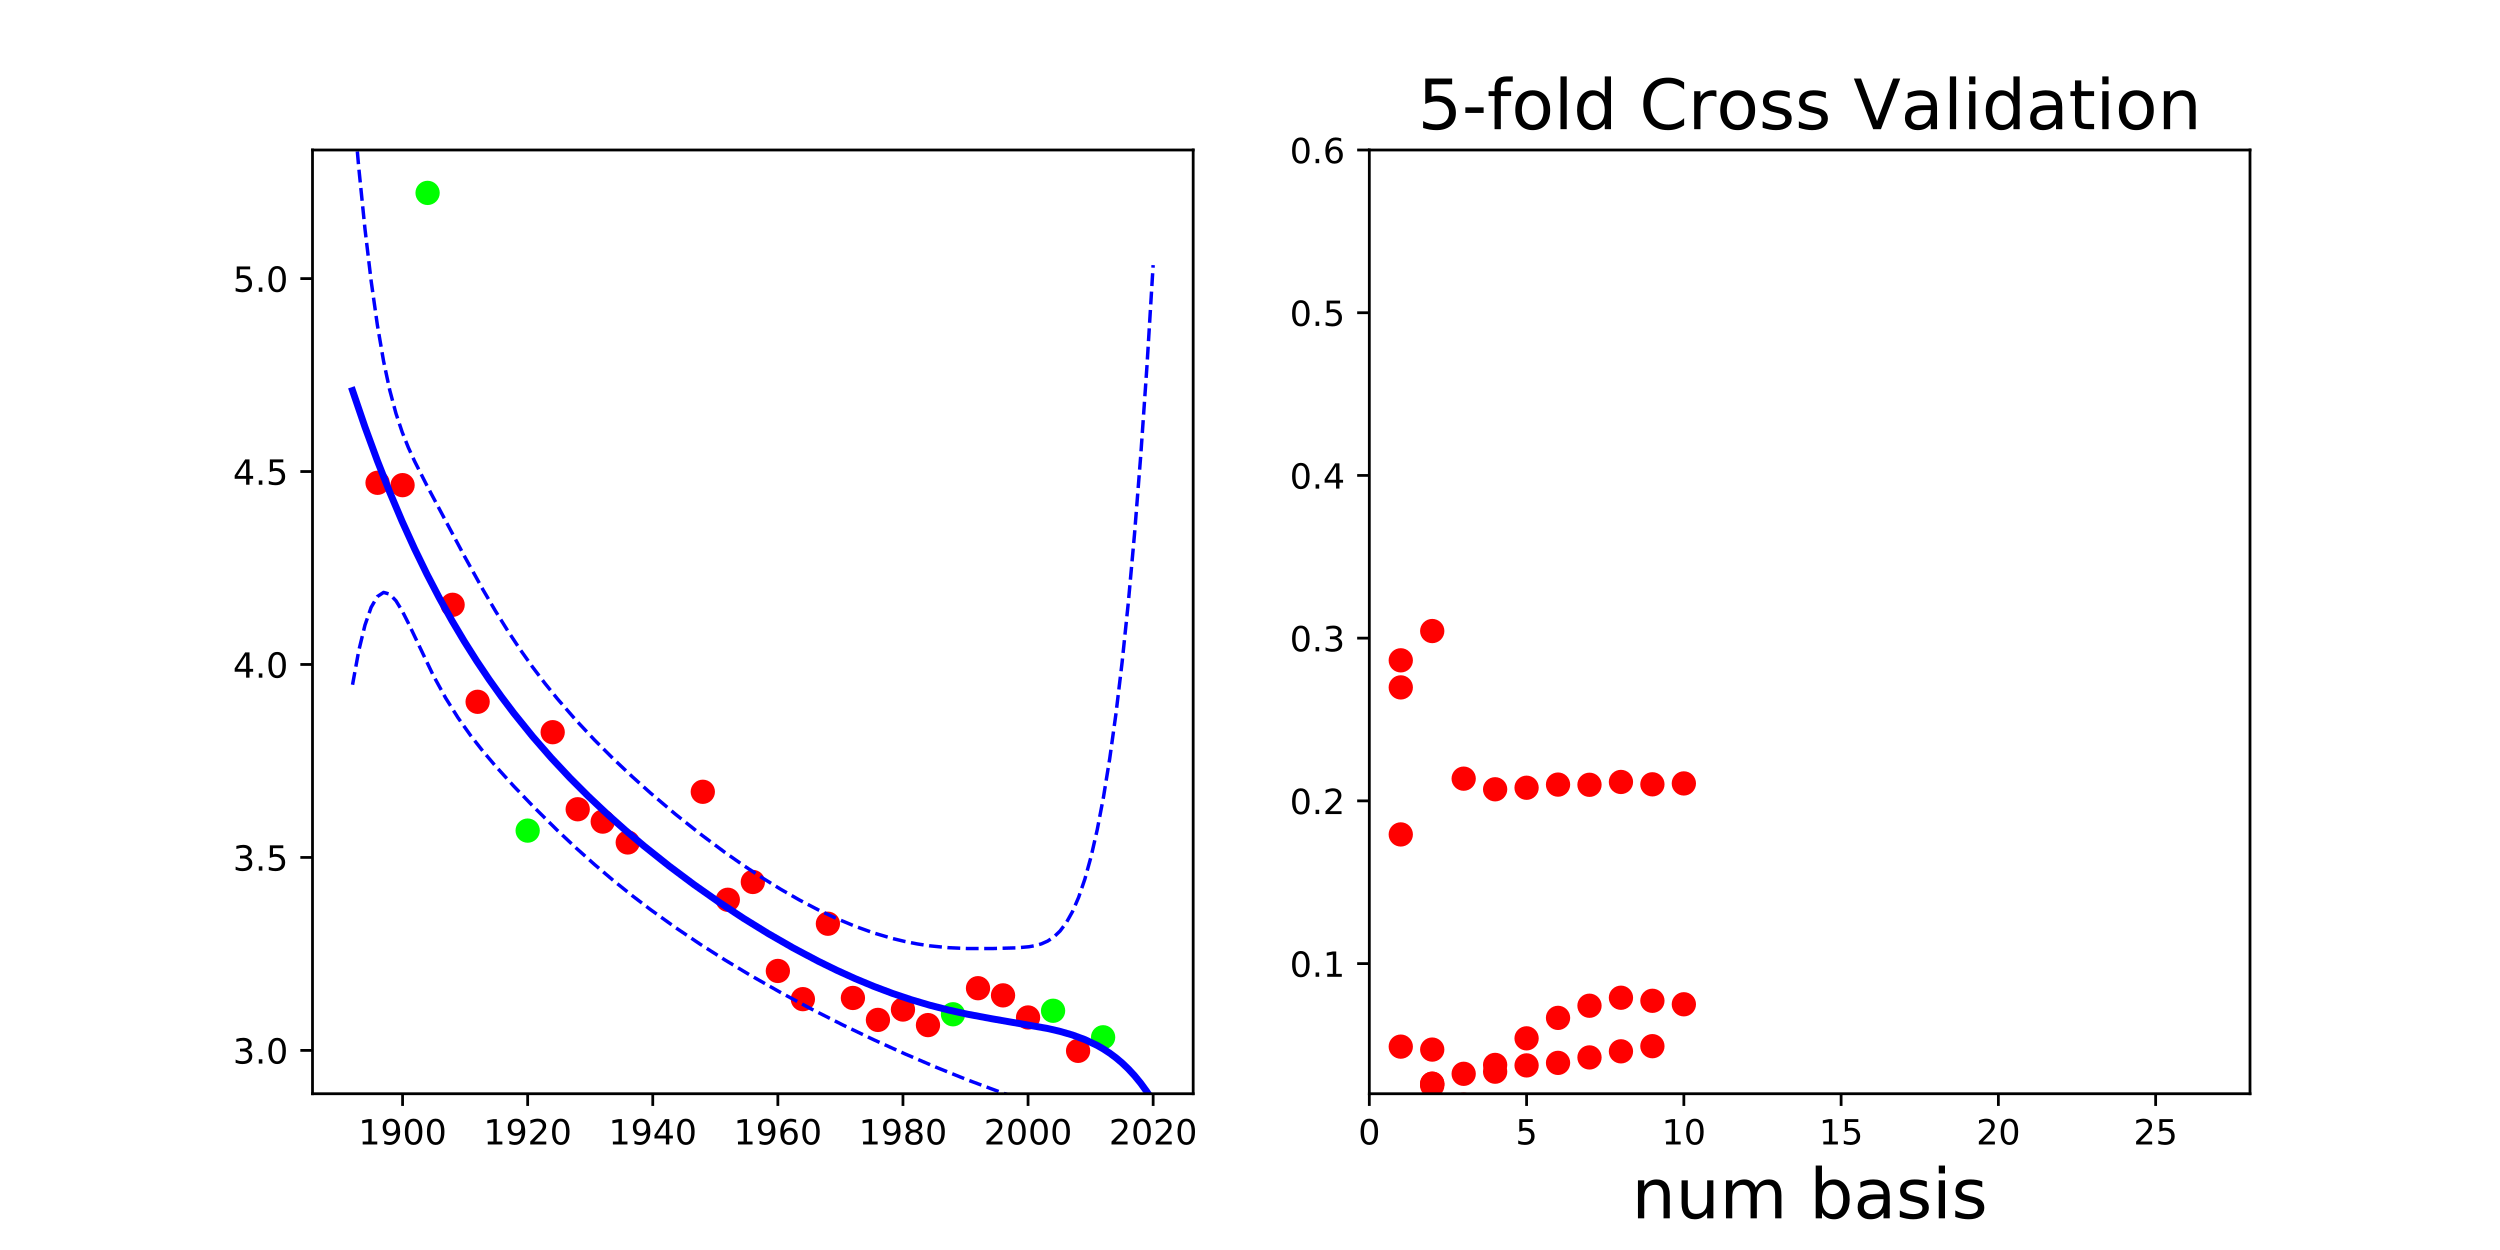 <?xml version="1.0" encoding="utf-8" standalone="no"?>
<!DOCTYPE svg PUBLIC "-//W3C//DTD SVG 1.1//EN"
  "http://www.w3.org/Graphics/SVG/1.1/DTD/svg11.dtd">
<!-- Created with matplotlib (http://matplotlib.org/) -->
<svg height="360pt" version="1.1" viewBox="0 0 720 360" width="720pt" xmlns="http://www.w3.org/2000/svg" xmlns:xlink="http://www.w3.org/1999/xlink">
 <defs>
  <style type="text/css">
*{stroke-linecap:butt;stroke-linejoin:round;}
  </style>
 </defs>
 <g id="figure_1">
  <g id="patch_1">
   <path d="M 0 360 
L 720 360 
L 720 0 
L 0 0 
z
" style="fill:none;"/>
  </g>
  <g id="axes_1">
   <g id="patch_2">
    <path d="M 90 315 
L 343.636 315 
L 343.636 43.2 
L 90 43.2 
z
" style="fill:none;"/>
   </g>
   <g id="matplotlib.axis_1">
    <g id="xtick_1">
     <g id="line2d_1">
      <defs>
       <path d="M 0 0 
L 0 3.5 
" id="m95aec6fa11" style="stroke:#000000;stroke-width:0.8;"/>
      </defs>
      <g>
       <use style="stroke:#000000;stroke-width:0.8;" x="115.94" xlink:href="#m95aec6fa11" y="315"/>
      </g>
     </g>
     <g id="text_1">
      <!-- 1900 -->
      <defs>
       <path d="M 12.406 8.297 
L 28.516 8.297 
L 28.516 63.922 
L 10.984 60.406 
L 10.984 69.391 
L 28.422 72.906 
L 38.281 72.906 
L 38.281 8.297 
L 54.391 8.297 
L 54.391 0 
L 12.406 0 
z
" id="DejaVuSans-31"/>
       <path d="M 10.984 1.516 
L 10.984 10.5 
Q 14.703 8.734 18.5 7.812 
Q 22.312 6.891 25.984 6.891 
Q 35.75 6.891 40.891 13.453 
Q 46.047 20.016 46.781 33.406 
Q 43.953 29.203 39.594 26.953 
Q 35.25 24.703 29.984 24.703 
Q 19.047 24.703 12.672 31.312 
Q 6.297 37.938 6.297 49.422 
Q 6.297 60.641 12.938 67.422 
Q 19.578 74.219 30.609 74.219 
Q 43.266 74.219 49.922 64.516 
Q 56.594 54.828 56.594 36.375 
Q 56.594 19.141 48.406 8.859 
Q 40.234 -1.422 26.422 -1.422 
Q 22.703 -1.422 18.891 -0.688 
Q 15.094 0.047 10.984 1.516 
z
M 30.609 32.422 
Q 37.25 32.422 41.125 36.953 
Q 45.016 41.5 45.016 49.422 
Q 45.016 57.281 41.125 61.844 
Q 37.25 66.406 30.609 66.406 
Q 23.969 66.406 20.094 61.844 
Q 16.219 57.281 16.219 49.422 
Q 16.219 41.5 20.094 36.953 
Q 23.969 32.422 30.609 32.422 
z
" id="DejaVuSans-39"/>
       <path d="M 31.781 66.406 
Q 24.172 66.406 20.328 58.906 
Q 16.5 51.422 16.5 36.375 
Q 16.5 21.391 20.328 13.891 
Q 24.172 6.391 31.781 6.391 
Q 39.453 6.391 43.281 13.891 
Q 47.125 21.391 47.125 36.375 
Q 47.125 51.422 43.281 58.906 
Q 39.453 66.406 31.781 66.406 
z
M 31.781 74.219 
Q 44.047 74.219 50.516 64.516 
Q 56.984 54.828 56.984 36.375 
Q 56.984 17.969 50.516 8.266 
Q 44.047 -1.422 31.781 -1.422 
Q 19.531 -1.422 13.062 8.266 
Q 6.594 17.969 6.594 36.375 
Q 6.594 54.828 13.062 64.516 
Q 19.531 74.219 31.781 74.219 
z
" id="DejaVuSans-30"/>
      </defs>
      <g transform="translate(103.215 329.598)scale(0.1 -0.1)">
       <use xlink:href="#DejaVuSans-31"/>
       <use x="63.623" xlink:href="#DejaVuSans-39"/>
       <use x="127.246" xlink:href="#DejaVuSans-30"/>
       <use x="190.869" xlink:href="#DejaVuSans-30"/>
      </g>
     </g>
    </g>
    <g id="xtick_2">
     <g id="line2d_2">
      <g>
       <use style="stroke:#000000;stroke-width:0.8;" x="151.968" xlink:href="#m95aec6fa11" y="315"/>
      </g>
     </g>
     <g id="text_2">
      <!-- 1920 -->
      <defs>
       <path d="M 19.188 8.297 
L 53.609 8.297 
L 53.609 0 
L 7.328 0 
L 7.328 8.297 
Q 12.938 14.109 22.625 23.891 
Q 32.328 33.688 34.812 36.531 
Q 39.547 41.844 41.422 45.531 
Q 43.312 49.219 43.312 52.781 
Q 43.312 58.594 39.234 62.25 
Q 35.156 65.922 28.609 65.922 
Q 23.969 65.922 18.812 64.312 
Q 13.672 62.703 7.812 59.422 
L 7.812 69.391 
Q 13.766 71.781 18.938 73 
Q 24.125 74.219 28.422 74.219 
Q 39.75 74.219 46.484 68.547 
Q 53.219 62.891 53.219 53.422 
Q 53.219 48.922 51.531 44.891 
Q 49.859 40.875 45.406 35.406 
Q 44.188 33.984 37.641 27.219 
Q 31.109 20.453 19.188 8.297 
z
" id="DejaVuSans-32"/>
      </defs>
      <g transform="translate(139.243 329.598)scale(0.1 -0.1)">
       <use xlink:href="#DejaVuSans-31"/>
       <use x="63.623" xlink:href="#DejaVuSans-39"/>
       <use x="127.246" xlink:href="#DejaVuSans-32"/>
       <use x="190.869" xlink:href="#DejaVuSans-30"/>
      </g>
     </g>
    </g>
    <g id="xtick_3">
     <g id="line2d_3">
      <g>
       <use style="stroke:#000000;stroke-width:0.8;" x="187.996" xlink:href="#m95aec6fa11" y="315"/>
      </g>
     </g>
     <g id="text_3">
      <!-- 1940 -->
      <defs>
       <path d="M 37.797 64.312 
L 12.891 25.391 
L 37.797 25.391 
z
M 35.203 72.906 
L 47.609 72.906 
L 47.609 25.391 
L 58.016 25.391 
L 58.016 17.188 
L 47.609 17.188 
L 47.609 0 
L 37.797 0 
L 37.797 17.188 
L 4.891 17.188 
L 4.891 26.703 
z
" id="DejaVuSans-34"/>
      </defs>
      <g transform="translate(175.271 329.598)scale(0.1 -0.1)">
       <use xlink:href="#DejaVuSans-31"/>
       <use x="63.623" xlink:href="#DejaVuSans-39"/>
       <use x="127.246" xlink:href="#DejaVuSans-34"/>
       <use x="190.869" xlink:href="#DejaVuSans-30"/>
      </g>
     </g>
    </g>
    <g id="xtick_4">
     <g id="line2d_4">
      <g>
       <use style="stroke:#000000;stroke-width:0.8;" x="224.024" xlink:href="#m95aec6fa11" y="315"/>
      </g>
     </g>
     <g id="text_4">
      <!-- 1960 -->
      <defs>
       <path d="M 33.016 40.375 
Q 26.375 40.375 22.484 35.828 
Q 18.609 31.297 18.609 23.391 
Q 18.609 15.531 22.484 10.953 
Q 26.375 6.391 33.016 6.391 
Q 39.656 6.391 43.531 10.953 
Q 47.406 15.531 47.406 23.391 
Q 47.406 31.297 43.531 35.828 
Q 39.656 40.375 33.016 40.375 
z
M 52.594 71.297 
L 52.594 62.312 
Q 48.875 64.062 45.094 64.984 
Q 41.312 65.922 37.594 65.922 
Q 27.828 65.922 22.672 59.328 
Q 17.531 52.734 16.797 39.406 
Q 19.672 43.656 24.016 45.922 
Q 28.375 48.188 33.594 48.188 
Q 44.578 48.188 50.953 41.516 
Q 57.328 34.859 57.328 23.391 
Q 57.328 12.156 50.688 5.359 
Q 44.047 -1.422 33.016 -1.422 
Q 20.359 -1.422 13.672 8.266 
Q 6.984 17.969 6.984 36.375 
Q 6.984 53.656 15.188 63.938 
Q 23.391 74.219 37.203 74.219 
Q 40.922 74.219 44.703 73.484 
Q 48.484 72.75 52.594 71.297 
z
" id="DejaVuSans-36"/>
      </defs>
      <g transform="translate(211.299 329.598)scale(0.1 -0.1)">
       <use xlink:href="#DejaVuSans-31"/>
       <use x="63.623" xlink:href="#DejaVuSans-39"/>
       <use x="127.246" xlink:href="#DejaVuSans-36"/>
       <use x="190.869" xlink:href="#DejaVuSans-30"/>
      </g>
     </g>
    </g>
    <g id="xtick_5">
     <g id="line2d_5">
      <g>
       <use style="stroke:#000000;stroke-width:0.8;" x="260.052" xlink:href="#m95aec6fa11" y="315"/>
      </g>
     </g>
     <g id="text_5">
      <!-- 1980 -->
      <defs>
       <path d="M 31.781 34.625 
Q 24.75 34.625 20.719 30.859 
Q 16.703 27.094 16.703 20.516 
Q 16.703 13.922 20.719 10.156 
Q 24.75 6.391 31.781 6.391 
Q 38.812 6.391 42.859 10.172 
Q 46.922 13.969 46.922 20.516 
Q 46.922 27.094 42.891 30.859 
Q 38.875 34.625 31.781 34.625 
z
M 21.922 38.812 
Q 15.578 40.375 12.031 44.719 
Q 8.5 49.078 8.5 55.328 
Q 8.5 64.062 14.719 69.141 
Q 20.953 74.219 31.781 74.219 
Q 42.672 74.219 48.875 69.141 
Q 55.078 64.062 55.078 55.328 
Q 55.078 49.078 51.531 44.719 
Q 48 40.375 41.703 38.812 
Q 48.828 37.156 52.797 32.312 
Q 56.781 27.484 56.781 20.516 
Q 56.781 9.906 50.312 4.234 
Q 43.844 -1.422 31.781 -1.422 
Q 19.734 -1.422 13.25 4.234 
Q 6.781 9.906 6.781 20.516 
Q 6.781 27.484 10.781 32.312 
Q 14.797 37.156 21.922 38.812 
z
M 18.312 54.391 
Q 18.312 48.734 21.844 45.562 
Q 25.391 42.391 31.781 42.391 
Q 38.141 42.391 41.719 45.562 
Q 45.312 48.734 45.312 54.391 
Q 45.312 60.062 41.719 63.234 
Q 38.141 66.406 31.781 66.406 
Q 25.391 66.406 21.844 63.234 
Q 18.312 60.062 18.312 54.391 
z
" id="DejaVuSans-38"/>
      </defs>
      <g transform="translate(247.327 329.598)scale(0.1 -0.1)">
       <use xlink:href="#DejaVuSans-31"/>
       <use x="63.623" xlink:href="#DejaVuSans-39"/>
       <use x="127.246" xlink:href="#DejaVuSans-38"/>
       <use x="190.869" xlink:href="#DejaVuSans-30"/>
      </g>
     </g>
    </g>
    <g id="xtick_6">
     <g id="line2d_6">
      <g>
       <use style="stroke:#000000;stroke-width:0.8;" x="296.08" xlink:href="#m95aec6fa11" y="315"/>
      </g>
     </g>
     <g id="text_6">
      <!-- 2000 -->
      <g transform="translate(283.355 329.598)scale(0.1 -0.1)">
       <use xlink:href="#DejaVuSans-32"/>
       <use x="63.623" xlink:href="#DejaVuSans-30"/>
       <use x="127.246" xlink:href="#DejaVuSans-30"/>
       <use x="190.869" xlink:href="#DejaVuSans-30"/>
      </g>
     </g>
    </g>
    <g id="xtick_7">
     <g id="line2d_7">
      <g>
       <use style="stroke:#000000;stroke-width:0.8;" x="332.107" xlink:href="#m95aec6fa11" y="315"/>
      </g>
     </g>
     <g id="text_7">
      <!-- 2020 -->
      <g transform="translate(319.382 329.598)scale(0.1 -0.1)">
       <use xlink:href="#DejaVuSans-32"/>
       <use x="63.623" xlink:href="#DejaVuSans-30"/>
       <use x="127.246" xlink:href="#DejaVuSans-32"/>
       <use x="190.869" xlink:href="#DejaVuSans-30"/>
      </g>
     </g>
    </g>
   </g>
   <g id="matplotlib.axis_2">
    <g id="ytick_1">
     <g id="line2d_8">
      <defs>
       <path d="M 0 0 
L -3.5 0 
" id="mf91a0ca4ec" style="stroke:#000000;stroke-width:0.8;"/>
      </defs>
      <g>
       <use style="stroke:#000000;stroke-width:0.8;" x="90" xlink:href="#mf91a0ca4ec" y="302.509"/>
      </g>
     </g>
     <g id="text_8">
      <!-- 3.0 -->
      <defs>
       <path d="M 40.578 39.312 
Q 47.656 37.797 51.625 33 
Q 55.609 28.219 55.609 21.188 
Q 55.609 10.406 48.188 4.484 
Q 40.766 -1.422 27.094 -1.422 
Q 22.516 -1.422 17.656 -0.516 
Q 12.797 0.391 7.625 2.203 
L 7.625 11.719 
Q 11.719 9.328 16.594 8.109 
Q 21.484 6.891 26.812 6.891 
Q 36.078 6.891 40.938 10.547 
Q 45.797 14.203 45.797 21.188 
Q 45.797 27.641 41.281 31.266 
Q 36.766 34.906 28.719 34.906 
L 20.219 34.906 
L 20.219 43.016 
L 29.109 43.016 
Q 36.375 43.016 40.234 45.922 
Q 44.094 48.828 44.094 54.297 
Q 44.094 59.906 40.109 62.906 
Q 36.141 65.922 28.719 65.922 
Q 24.656 65.922 20.016 65.031 
Q 15.375 64.156 9.812 62.312 
L 9.812 71.094 
Q 15.438 72.656 20.344 73.438 
Q 25.25 74.219 29.594 74.219 
Q 40.828 74.219 47.359 69.109 
Q 53.906 64.016 53.906 55.328 
Q 53.906 49.266 50.438 45.094 
Q 46.969 40.922 40.578 39.312 
z
" id="DejaVuSans-33"/>
       <path d="M 10.688 12.406 
L 21 12.406 
L 21 0 
L 10.688 0 
z
" id="DejaVuSans-2e"/>
      </defs>
      <g transform="translate(67.097 306.309)scale(0.1 -0.1)">
       <use xlink:href="#DejaVuSans-33"/>
       <use x="63.623" xlink:href="#DejaVuSans-2e"/>
       <use x="95.41" xlink:href="#DejaVuSans-30"/>
      </g>
     </g>
    </g>
    <g id="ytick_2">
     <g id="line2d_9">
      <g>
       <use style="stroke:#000000;stroke-width:0.8;" x="90" xlink:href="#mf91a0ca4ec" y="246.941"/>
      </g>
     </g>
     <g id="text_9">
      <!-- 3.5 -->
      <defs>
       <path d="M 10.797 72.906 
L 49.516 72.906 
L 49.516 64.594 
L 19.828 64.594 
L 19.828 46.734 
Q 21.969 47.469 24.109 47.828 
Q 26.266 48.188 28.422 48.188 
Q 40.625 48.188 47.75 41.5 
Q 54.891 34.812 54.891 23.391 
Q 54.891 11.625 47.562 5.094 
Q 40.234 -1.422 26.906 -1.422 
Q 22.312 -1.422 17.547 -0.641 
Q 12.797 0.141 7.719 1.703 
L 7.719 11.625 
Q 12.109 9.234 16.797 8.062 
Q 21.484 6.891 26.703 6.891 
Q 35.156 6.891 40.078 11.328 
Q 45.016 15.766 45.016 23.391 
Q 45.016 31 40.078 35.438 
Q 35.156 39.891 26.703 39.891 
Q 22.75 39.891 18.812 39.016 
Q 14.891 38.141 10.797 36.281 
z
" id="DejaVuSans-35"/>
      </defs>
      <g transform="translate(67.097 250.74)scale(0.1 -0.1)">
       <use xlink:href="#DejaVuSans-33"/>
       <use x="63.623" xlink:href="#DejaVuSans-2e"/>
       <use x="95.41" xlink:href="#DejaVuSans-35"/>
      </g>
     </g>
    </g>
    <g id="ytick_3">
     <g id="line2d_10">
      <g>
       <use style="stroke:#000000;stroke-width:0.8;" x="90" xlink:href="#mf91a0ca4ec" y="191.373"/>
      </g>
     </g>
     <g id="text_10">
      <!-- 4.0 -->
      <g transform="translate(67.097 195.172)scale(0.1 -0.1)">
       <use xlink:href="#DejaVuSans-34"/>
       <use x="63.623" xlink:href="#DejaVuSans-2e"/>
       <use x="95.41" xlink:href="#DejaVuSans-30"/>
      </g>
     </g>
    </g>
    <g id="ytick_4">
     <g id="line2d_11">
      <g>
       <use style="stroke:#000000;stroke-width:0.8;" x="90" xlink:href="#mf91a0ca4ec" y="135.804"/>
      </g>
     </g>
     <g id="text_11">
      <!-- 4.5 -->
      <g transform="translate(67.097 139.604)scale(0.1 -0.1)">
       <use xlink:href="#DejaVuSans-34"/>
       <use x="63.623" xlink:href="#DejaVuSans-2e"/>
       <use x="95.41" xlink:href="#DejaVuSans-35"/>
      </g>
     </g>
    </g>
    <g id="ytick_5">
     <g id="line2d_12">
      <g>
       <use style="stroke:#000000;stroke-width:0.8;" x="90" xlink:href="#mf91a0ca4ec" y="80.236"/>
      </g>
     </g>
     <g id="text_12">
      <!-- 5.0 -->
      <g transform="translate(67.097 84.035)scale(0.1 -0.1)">
       <use xlink:href="#DejaVuSans-35"/>
       <use x="63.623" xlink:href="#DejaVuSans-2e"/>
       <use x="95.41" xlink:href="#DejaVuSans-30"/>
      </g>
     </g>
    </g>
   </g>
   <g id="line2d_13">
    <defs>
     <path d="M 0 3 
C 0.796 3 1.559 2.684 2.121 2.121 
C 2.684 1.559 3 0.796 3 0 
C 3 -0.796 2.684 -1.559 2.121 -2.121 
C 1.559 -2.684 0.796 -3 0 -3 
C -0.796 -3 -1.559 -2.684 -2.121 -2.121 
C -2.684 -1.559 -3 -0.796 -3 0 
C -3 0.796 -2.684 1.559 -2.121 2.121 
C -1.559 2.684 -0.796 3 0 3 
z
" id="mecafc0a898" style="stroke:#ff0000;"/>
    </defs>
    <g clip-path="url(#pe3c9e57b4c)">
     <use style="fill:#ff0000;stroke:#ff0000;" x="216.818" xlink:href="#mecafc0a898" y="254.006"/>
     <use style="fill:#ff0000;stroke:#ff0000;" x="173.585" xlink:href="#mecafc0a898" y="236.623"/>
     <use style="fill:#ff0000;stroke:#ff0000;" x="159.174" xlink:href="#mecafc0a898" y="210.872"/>
     <use style="fill:#ff0000;stroke:#ff0000;" x="209.613" xlink:href="#mecafc0a898" y="259.134"/>
     <use style="fill:#ff0000;stroke:#ff0000;" x="281.668" xlink:href="#mecafc0a898" y="284.603"/>
     <use style="fill:#ff0000;stroke:#ff0000;" x="288.874" xlink:href="#mecafc0a898" y="286.667"/>
     <use style="fill:#ff0000;stroke:#ff0000;" x="296.08" xlink:href="#mecafc0a898" y="293.032"/>
     <use style="fill:#ff0000;stroke:#ff0000;" x="267.257" xlink:href="#mecafc0a898" y="295.227"/>
     <use style="fill:#ff0000;stroke:#ff0000;" x="108.735" xlink:href="#mecafc0a898" y="139.046"/>
     <use style="fill:#ff0000;stroke:#ff0000;" x="180.79" xlink:href="#mecafc0a898" y="242.628"/>
     <use style="fill:#ff0000;stroke:#ff0000;" x="260.052" xlink:href="#mecafc0a898" y="290.749"/>
     <use style="fill:#ff0000;stroke:#ff0000;" x="252.846" xlink:href="#mecafc0a898" y="293.734"/>
     <use style="fill:#ff0000;stroke:#ff0000;" x="245.64" xlink:href="#mecafc0a898" y="287.413"/>
     <use style="fill:#ff0000;stroke:#ff0000;" x="130.351" xlink:href="#mecafc0a898" y="174.182"/>
     <use style="fill:#ff0000;stroke:#ff0000;" x="166.379" xlink:href="#mecafc0a898" y="233.067"/>
     <use style="fill:#ff0000;stroke:#ff0000;" x="310.491" xlink:href="#mecafc0a898" y="302.645"/>
     <use style="fill:#ff0000;stroke:#ff0000;" x="238.435" xlink:href="#mecafc0a898" y="266.035"/>
     <use style="fill:#ff0000;stroke:#ff0000;" x="115.94" xlink:href="#mecafc0a898" y="139.724"/>
     <use style="fill:#ff0000;stroke:#ff0000;" x="224.024" xlink:href="#mecafc0a898" y="279.634"/>
     <use style="fill:#ff0000;stroke:#ff0000;" x="137.557" xlink:href="#mecafc0a898" y="202.118"/>
     <use style="fill:#ff0000;stroke:#ff0000;" x="202.407" xlink:href="#mecafc0a898" y="228.036"/>
     <use style="fill:#ff0000;stroke:#ff0000;" x="231.229" xlink:href="#mecafc0a898" y="287.755"/>
    </g>
   </g>
   <g id="line2d_14">
    <defs>
     <path d="M 0 3 
C 0.796 3 1.559 2.684 2.121 2.121 
C 2.684 1.559 3 0.796 3 0 
C 3 -0.796 2.684 -1.559 2.121 -2.121 
C 1.559 -2.684 0.796 -3 0 -3 
C -0.796 -3 -1.559 -2.684 -2.121 -2.121 
C -2.684 -1.559 -3 -0.796 -3 0 
C -3 0.796 -2.684 1.559 -2.121 2.121 
C -1.559 2.684 -0.796 3 0 3 
z
" id="md3e39e4c6b" style="stroke:#00ff00;"/>
    </defs>
    <g clip-path="url(#pe3c9e57b4c)">
     <use style="fill:#00ff00;stroke:#00ff00;" x="303.285" xlink:href="#md3e39e4c6b" y="291.1"/>
     <use style="fill:#00ff00;stroke:#00ff00;" x="274.463" xlink:href="#md3e39e4c6b" y="292.11"/>
     <use style="fill:#00ff00;stroke:#00ff00;" x="151.968" xlink:href="#md3e39e4c6b" y="239.216"/>
     <use style="fill:#00ff00;stroke:#00ff00;" x="317.696" xlink:href="#md3e39e4c6b" y="298.739"/>
     <use style="fill:#00ff00;stroke:#00ff00;" x="123.146" xlink:href="#md3e39e4c6b" y="55.555"/>
    </g>
   </g>
   <g id="line2d_15">
    <path clip-path="url(#pe3c9e57b4c)" d="M 101.529 112.482 
L 105.104 122.959 
L 108.679 132.7 
L 112.254 141.762 
L 115.828 150.201 
L 119.403 158.066 
L 122.978 165.406 
L 126.553 172.264 
L 130.128 178.683 
L 133.703 184.7 
L 137.278 190.351 
L 140.852 195.669 
L 144.427 200.684 
L 148.002 205.423 
L 153.364 212.071 
L 158.727 218.231 
L 164.089 223.971 
L 169.451 229.345 
L 174.814 234.4 
L 180.176 239.177 
L 185.538 243.705 
L 192.688 249.402 
L 199.838 254.746 
L 206.987 259.769 
L 214.137 264.484 
L 221.287 268.898 
L 228.436 273.006 
L 235.586 276.798 
L 240.948 279.424 
L 246.311 281.856 
L 251.673 284.085 
L 257.035 286.103 
L 262.398 287.907 
L 267.76 289.495 
L 273.122 290.875 
L 278.485 292.062 
L 285.634 293.401 
L 301.721 296.207 
L 305.296 297.043 
L 308.871 298.079 
L 312.446 299.398 
L 316.021 301.099 
L 317.808 302.128 
L 319.595 303.299 
L 321.383 304.63 
L 323.17 306.141 
L 324.958 307.853 
L 326.745 309.789 
L 328.533 311.976 
L 330.32 314.441 
L 332.107 317.213 
L 332.107 317.213 
" style="fill:none;stroke:#0000ff;stroke-linecap:square;stroke-width:2;"/>
   </g>
   <g id="line2d_16">
    <path clip-path="url(#pe3c9e57b4c)" d="M 101.529 27.752 
L 103.316 48.198 
L 105.104 65.857 
L 106.891 80.931 
L 108.679 93.591 
L 110.466 104.008 
L 112.254 112.402 
L 114.041 119.086 
L 115.828 124.455 
L 117.616 128.922 
L 119.403 132.834 
L 122.978 139.896 
L 133.703 160.085 
L 139.065 169.775 
L 142.64 175.883 
L 146.215 181.644 
L 149.79 187.043 
L 153.364 192.089 
L 156.939 196.807 
L 160.514 201.234 
L 165.876 207.412 
L 171.239 213.136 
L 176.601 218.498 
L 181.963 223.564 
L 187.326 228.377 
L 194.475 234.446 
L 201.625 240.147 
L 208.775 245.487 
L 214.137 249.251 
L 219.499 252.798 
L 224.862 256.117 
L 230.224 259.192 
L 235.586 262.006 
L 240.948 264.543 
L 246.311 266.782 
L 251.673 268.703 
L 257.035 270.288 
L 260.61 271.149 
L 264.185 271.852 
L 267.76 272.397 
L 273.122 272.931 
L 278.485 273.172 
L 285.634 273.184 
L 292.784 272.98 
L 296.359 272.659 
L 298.146 272.338 
L 299.934 271.827 
L 301.721 271.035 
L 303.509 269.848 
L 305.296 268.135 
L 307.083 265.752 
L 308.871 262.556 
L 310.658 258.406 
L 312.446 253.164 
L 314.233 246.698 
L 316.021 238.869 
L 317.808 229.528 
L 319.595 218.514 
L 321.383 205.645 
L 323.17 190.719 
L 324.958 173.508 
L 326.745 153.762 
L 328.533 131.199 
L 330.32 105.509 
L 332.107 76.35 
L 332.107 76.35 
" style="fill:none;stroke:#0000ff;stroke-dasharray:3.7,1.6;stroke-dashoffset:0;"/>
   </g>
   <g id="line2d_17">
    <path clip-path="url(#pe3c9e57b4c)" d="M 101.529 197.211 
L 103.316 187.435 
L 105.104 180.061 
L 106.891 174.905 
L 108.679 171.809 
L 110.466 170.617 
L 112.254 171.122 
L 114.041 173.027 
L 115.828 175.946 
L 117.616 179.482 
L 124.766 194.495 
L 128.34 201.015 
L 131.915 206.721 
L 135.49 211.767 
L 139.065 216.325 
L 142.64 220.543 
L 148.002 226.458 
L 153.364 232.053 
L 160.514 239.142 
L 165.876 244.188 
L 171.239 248.991 
L 176.601 253.545 
L 181.963 257.861 
L 187.326 261.952 
L 194.475 267.093 
L 201.625 271.916 
L 208.775 276.464 
L 215.924 280.773 
L 224.862 285.864 
L 233.799 290.663 
L 242.736 295.191 
L 251.673 299.467 
L 260.61 303.51 
L 269.547 307.344 
L 278.485 310.952 
L 285.634 313.618 
L 294.571 316.909 
L 296.359 317.716 
L 298.146 318.674 
L 299.934 319.86 
L 301.721 321.38 
L 303.509 323.361 
L 305.296 325.951 
L 307.083 329.31 
L 308.871 333.602 
L 310.658 338.989 
L 312.446 345.632 
L 314.233 353.689 
L 315.589 361 
L 315.589 361 
" style="fill:none;stroke:#0000ff;stroke-dasharray:3.7,1.6;stroke-dashoffset:0;"/>
   </g>
   <g id="patch_3">
    <path d="M 90 315 
L 90 43.2 
" style="fill:none;stroke:#000000;stroke-linecap:square;stroke-linejoin:miter;stroke-width:0.8;"/>
   </g>
   <g id="patch_4">
    <path d="M 343.636 315 
L 343.636 43.2 
" style="fill:none;stroke:#000000;stroke-linecap:square;stroke-linejoin:miter;stroke-width:0.8;"/>
   </g>
   <g id="patch_5">
    <path d="M 90 315 
L 343.636 315 
" style="fill:none;stroke:#000000;stroke-linecap:square;stroke-linejoin:miter;stroke-width:0.8;"/>
   </g>
   <g id="patch_6">
    <path d="M 90 43.2 
L 343.636 43.2 
" style="fill:none;stroke:#000000;stroke-linecap:square;stroke-linejoin:miter;stroke-width:0.8;"/>
   </g>
  </g>
  <g id="axes_2">
   <g id="patch_7">
    <path d="M 394.364 315 
L 648 315 
L 648 43.2 
L 394.364 43.2 
z
" style="fill:none;"/>
   </g>
   <g id="matplotlib.axis_3">
    <g id="xtick_8">
     <g id="line2d_18">
      <g>
       <use style="stroke:#000000;stroke-width:0.8;" x="394.364" xlink:href="#m95aec6fa11" y="315"/>
      </g>
     </g>
     <g id="text_13">
      <!-- 0 -->
      <g transform="translate(391.182 329.598)scale(0.1 -0.1)">
       <use xlink:href="#DejaVuSans-30"/>
      </g>
     </g>
    </g>
    <g id="xtick_9">
     <g id="line2d_19">
      <g>
       <use style="stroke:#000000;stroke-width:0.8;" x="439.656" xlink:href="#m95aec6fa11" y="315"/>
      </g>
     </g>
     <g id="text_14">
      <!-- 5 -->
      <g transform="translate(436.475 329.598)scale(0.1 -0.1)">
       <use xlink:href="#DejaVuSans-35"/>
      </g>
     </g>
    </g>
    <g id="xtick_10">
     <g id="line2d_20">
      <g>
       <use style="stroke:#000000;stroke-width:0.8;" x="484.948" xlink:href="#m95aec6fa11" y="315"/>
      </g>
     </g>
     <g id="text_15">
      <!-- 10 -->
      <g transform="translate(478.586 329.598)scale(0.1 -0.1)">
       <use xlink:href="#DejaVuSans-31"/>
       <use x="63.623" xlink:href="#DejaVuSans-30"/>
      </g>
     </g>
    </g>
    <g id="xtick_11">
     <g id="line2d_21">
      <g>
       <use style="stroke:#000000;stroke-width:0.8;" x="530.24" xlink:href="#m95aec6fa11" y="315"/>
      </g>
     </g>
     <g id="text_16">
      <!-- 15 -->
      <g transform="translate(523.878 329.598)scale(0.1 -0.1)">
       <use xlink:href="#DejaVuSans-31"/>
       <use x="63.623" xlink:href="#DejaVuSans-35"/>
      </g>
     </g>
    </g>
    <g id="xtick_12">
     <g id="line2d_22">
      <g>
       <use style="stroke:#000000;stroke-width:0.8;" x="575.532" xlink:href="#m95aec6fa11" y="315"/>
      </g>
     </g>
     <g id="text_17">
      <!-- 20 -->
      <g transform="translate(569.17 329.598)scale(0.1 -0.1)">
       <use xlink:href="#DejaVuSans-32"/>
       <use x="63.623" xlink:href="#DejaVuSans-30"/>
      </g>
     </g>
    </g>
    <g id="xtick_13">
     <g id="line2d_23">
      <g>
       <use style="stroke:#000000;stroke-width:0.8;" x="620.825" xlink:href="#m95aec6fa11" y="315"/>
      </g>
     </g>
     <g id="text_18">
      <!-- 25 -->
      <g transform="translate(614.462 329.598)scale(0.1 -0.1)">
       <use xlink:href="#DejaVuSans-32"/>
       <use x="63.623" xlink:href="#DejaVuSans-35"/>
      </g>
     </g>
    </g>
    <g id="text_19">
     <!-- num basis -->
     <defs>
      <path d="M 54.891 33.016 
L 54.891 0 
L 45.906 0 
L 45.906 32.719 
Q 45.906 40.484 42.875 44.328 
Q 39.844 48.188 33.797 48.188 
Q 26.516 48.188 22.312 43.547 
Q 18.109 38.922 18.109 30.906 
L 18.109 0 
L 9.078 0 
L 9.078 54.688 
L 18.109 54.688 
L 18.109 46.188 
Q 21.344 51.125 25.703 53.562 
Q 30.078 56 35.797 56 
Q 45.219 56 50.047 50.172 
Q 54.891 44.344 54.891 33.016 
z
" id="DejaVuSans-6e"/>
      <path d="M 8.5 21.578 
L 8.5 54.688 
L 17.484 54.688 
L 17.484 21.922 
Q 17.484 14.156 20.5 10.266 
Q 23.531 6.391 29.594 6.391 
Q 36.859 6.391 41.078 11.031 
Q 45.312 15.672 45.312 23.688 
L 45.312 54.688 
L 54.297 54.688 
L 54.297 0 
L 45.312 0 
L 45.312 8.406 
Q 42.047 3.422 37.719 1 
Q 33.406 -1.422 27.688 -1.422 
Q 18.266 -1.422 13.375 4.438 
Q 8.5 10.297 8.5 21.578 
z
M 31.109 56 
z
" id="DejaVuSans-75"/>
      <path d="M 52 44.188 
Q 55.375 50.25 60.062 53.125 
Q 64.75 56 71.094 56 
Q 79.641 56 84.281 50.016 
Q 88.922 44.047 88.922 33.016 
L 88.922 0 
L 79.891 0 
L 79.891 32.719 
Q 79.891 40.578 77.094 44.375 
Q 74.312 48.188 68.609 48.188 
Q 61.625 48.188 57.562 43.547 
Q 53.516 38.922 53.516 30.906 
L 53.516 0 
L 44.484 0 
L 44.484 32.719 
Q 44.484 40.625 41.703 44.406 
Q 38.922 48.188 33.109 48.188 
Q 26.219 48.188 22.156 43.531 
Q 18.109 38.875 18.109 30.906 
L 18.109 0 
L 9.078 0 
L 9.078 54.688 
L 18.109 54.688 
L 18.109 46.188 
Q 21.188 51.219 25.484 53.609 
Q 29.781 56 35.688 56 
Q 41.656 56 45.828 52.969 
Q 50 49.953 52 44.188 
z
" id="DejaVuSans-6d"/>
      <path id="DejaVuSans-20"/>
      <path d="M 48.688 27.297 
Q 48.688 37.203 44.609 42.844 
Q 40.531 48.484 33.406 48.484 
Q 26.266 48.484 22.188 42.844 
Q 18.109 37.203 18.109 27.297 
Q 18.109 17.391 22.188 11.75 
Q 26.266 6.109 33.406 6.109 
Q 40.531 6.109 44.609 11.75 
Q 48.688 17.391 48.688 27.297 
z
M 18.109 46.391 
Q 20.953 51.266 25.266 53.625 
Q 29.594 56 35.594 56 
Q 45.562 56 51.781 48.094 
Q 58.016 40.188 58.016 27.297 
Q 58.016 14.406 51.781 6.484 
Q 45.562 -1.422 35.594 -1.422 
Q 29.594 -1.422 25.266 0.953 
Q 20.953 3.328 18.109 8.203 
L 18.109 0 
L 9.078 0 
L 9.078 75.984 
L 18.109 75.984 
z
" id="DejaVuSans-62"/>
      <path d="M 34.281 27.484 
Q 23.391 27.484 19.188 25 
Q 14.984 22.516 14.984 16.5 
Q 14.984 11.719 18.141 8.906 
Q 21.297 6.109 26.703 6.109 
Q 34.188 6.109 38.703 11.406 
Q 43.219 16.703 43.219 25.484 
L 43.219 27.484 
z
M 52.203 31.203 
L 52.203 0 
L 43.219 0 
L 43.219 8.297 
Q 40.141 3.328 35.547 0.953 
Q 30.953 -1.422 24.312 -1.422 
Q 15.922 -1.422 10.953 3.297 
Q 6 8.016 6 15.922 
Q 6 25.141 12.172 29.828 
Q 18.359 34.516 30.609 34.516 
L 43.219 34.516 
L 43.219 35.406 
Q 43.219 41.609 39.141 45 
Q 35.062 48.391 27.688 48.391 
Q 23 48.391 18.547 47.266 
Q 14.109 46.141 10.016 43.891 
L 10.016 52.203 
Q 14.938 54.109 19.578 55.047 
Q 24.219 56 28.609 56 
Q 40.484 56 46.344 49.844 
Q 52.203 43.703 52.203 31.203 
z
" id="DejaVuSans-61"/>
      <path d="M 44.281 53.078 
L 44.281 44.578 
Q 40.484 46.531 36.375 47.5 
Q 32.281 48.484 27.875 48.484 
Q 21.188 48.484 17.844 46.438 
Q 14.5 44.391 14.5 40.281 
Q 14.5 37.156 16.891 35.375 
Q 19.281 33.594 26.516 31.984 
L 29.594 31.297 
Q 39.156 29.25 43.188 25.516 
Q 47.219 21.781 47.219 15.094 
Q 47.219 7.469 41.188 3.016 
Q 35.156 -1.422 24.609 -1.422 
Q 20.219 -1.422 15.453 -0.562 
Q 10.688 0.297 5.422 2 
L 5.422 11.281 
Q 10.406 8.688 15.234 7.391 
Q 20.062 6.109 24.812 6.109 
Q 31.156 6.109 34.562 8.281 
Q 37.984 10.453 37.984 14.406 
Q 37.984 18.062 35.516 20.016 
Q 33.062 21.969 24.703 23.781 
L 21.578 24.516 
Q 13.234 26.266 9.516 29.906 
Q 5.812 33.547 5.812 39.891 
Q 5.812 47.609 11.281 51.797 
Q 16.75 56 26.812 56 
Q 31.781 56 36.172 55.266 
Q 40.578 54.547 44.281 53.078 
z
" id="DejaVuSans-73"/>
      <path d="M 9.422 54.688 
L 18.406 54.688 
L 18.406 0 
L 9.422 0 
z
M 9.422 75.984 
L 18.406 75.984 
L 18.406 64.594 
L 9.422 64.594 
z
" id="DejaVuSans-69"/>
     </defs>
     <g transform="translate(469.915 350.875)scale(0.2 -0.2)">
      <use xlink:href="#DejaVuSans-6e"/>
      <use x="63.379" xlink:href="#DejaVuSans-75"/>
      <use x="126.758" xlink:href="#DejaVuSans-6d"/>
      <use x="224.17" xlink:href="#DejaVuSans-20"/>
      <use x="255.957" xlink:href="#DejaVuSans-62"/>
      <use x="319.434" xlink:href="#DejaVuSans-61"/>
      <use x="380.713" xlink:href="#DejaVuSans-73"/>
      <use x="432.812" xlink:href="#DejaVuSans-69"/>
      <use x="460.596" xlink:href="#DejaVuSans-73"/>
     </g>
    </g>
   </g>
   <g id="matplotlib.axis_4">
    <g id="ytick_6">
     <g id="line2d_24">
      <g>
       <use style="stroke:#000000;stroke-width:0.8;" x="394.364" xlink:href="#mf91a0ca4ec" y="277.51"/>
      </g>
     </g>
     <g id="text_20">
      <!-- 0.1 -->
      <g transform="translate(371.461 281.31)scale(0.1 -0.1)">
       <use xlink:href="#DejaVuSans-30"/>
       <use x="63.623" xlink:href="#DejaVuSans-2e"/>
       <use x="95.41" xlink:href="#DejaVuSans-31"/>
      </g>
     </g>
    </g>
    <g id="ytick_7">
     <g id="line2d_25">
      <g>
       <use style="stroke:#000000;stroke-width:0.8;" x="394.364" xlink:href="#mf91a0ca4ec" y="230.648"/>
      </g>
     </g>
     <g id="text_21">
      <!-- 0.2 -->
      <g transform="translate(371.461 234.447)scale(0.1 -0.1)">
       <use xlink:href="#DejaVuSans-30"/>
       <use x="63.623" xlink:href="#DejaVuSans-2e"/>
       <use x="95.41" xlink:href="#DejaVuSans-32"/>
      </g>
     </g>
    </g>
    <g id="ytick_8">
     <g id="line2d_26">
      <g>
       <use style="stroke:#000000;stroke-width:0.8;" x="394.364" xlink:href="#mf91a0ca4ec" y="183.786"/>
      </g>
     </g>
     <g id="text_22">
      <!-- 0.3 -->
      <g transform="translate(371.461 187.585)scale(0.1 -0.1)">
       <use xlink:href="#DejaVuSans-30"/>
       <use x="63.623" xlink:href="#DejaVuSans-2e"/>
       <use x="95.41" xlink:href="#DejaVuSans-33"/>
      </g>
     </g>
    </g>
    <g id="ytick_9">
     <g id="line2d_27">
      <g>
       <use style="stroke:#000000;stroke-width:0.8;" x="394.364" xlink:href="#mf91a0ca4ec" y="136.924"/>
      </g>
     </g>
     <g id="text_23">
      <!-- 0.4 -->
      <g transform="translate(371.461 140.723)scale(0.1 -0.1)">
       <use xlink:href="#DejaVuSans-30"/>
       <use x="63.623" xlink:href="#DejaVuSans-2e"/>
       <use x="95.41" xlink:href="#DejaVuSans-34"/>
      </g>
     </g>
    </g>
    <g id="ytick_10">
     <g id="line2d_28">
      <g>
       <use style="stroke:#000000;stroke-width:0.8;" x="394.364" xlink:href="#mf91a0ca4ec" y="90.062"/>
      </g>
     </g>
     <g id="text_24">
      <!-- 0.5 -->
      <g transform="translate(371.461 93.861)scale(0.1 -0.1)">
       <use xlink:href="#DejaVuSans-30"/>
       <use x="63.623" xlink:href="#DejaVuSans-2e"/>
       <use x="95.41" xlink:href="#DejaVuSans-35"/>
      </g>
     </g>
    </g>
    <g id="ytick_11">
     <g id="line2d_29">
      <g>
       <use style="stroke:#000000;stroke-width:0.8;" x="394.364" xlink:href="#mf91a0ca4ec" y="43.2"/>
      </g>
     </g>
     <g id="text_25">
      <!-- 0.6 -->
      <g transform="translate(371.461 46.999)scale(0.1 -0.1)">
       <use xlink:href="#DejaVuSans-30"/>
       <use x="63.623" xlink:href="#DejaVuSans-2e"/>
       <use x="95.41" xlink:href="#DejaVuSans-36"/>
      </g>
     </g>
    </g>
   </g>
   <g id="line2d_30">
    <g clip-path="url(#pfaa24ee03d)">
     <use style="fill:#ff0000;stroke:#ff0000;" x="403.422" xlink:href="#mecafc0a898" y="301.431"/>
    </g>
   </g>
   <g id="line2d_31">
    <g clip-path="url(#pfaa24ee03d)">
     <use style="fill:#ff0000;stroke:#ff0000;" x="403.422" xlink:href="#mecafc0a898" y="197.972"/>
    </g>
   </g>
   <g id="line2d_32">
    <g clip-path="url(#pfaa24ee03d)"/>
   </g>
   <g id="line2d_33">
    <g clip-path="url(#pfaa24ee03d)">
     <use style="fill:#ff0000;stroke:#ff0000;" x="403.422" xlink:href="#mecafc0a898" y="240.317"/>
    </g>
   </g>
   <g id="line2d_34">
    <g clip-path="url(#pfaa24ee03d)">
     <use style="fill:#ff0000;stroke:#ff0000;" x="403.422" xlink:href="#mecafc0a898" y="190.174"/>
    </g>
   </g>
   <g id="line2d_35">
    <g clip-path="url(#pfaa24ee03d)">
     <use style="fill:#ff0000;stroke:#ff0000;" x="412.481" xlink:href="#mecafc0a898" y="312.115"/>
    </g>
   </g>
   <g id="line2d_36">
    <g clip-path="url(#pfaa24ee03d)">
     <use style="fill:#ff0000;stroke:#ff0000;" x="412.481" xlink:href="#mecafc0a898" y="312.635"/>
    </g>
   </g>
   <g id="line2d_37">
    <g clip-path="url(#pfaa24ee03d)">
     <use style="fill:#ff0000;stroke:#ff0000;" x="412.481" xlink:href="#mecafc0a898" y="181.74"/>
    </g>
   </g>
   <g id="line2d_38">
    <g clip-path="url(#pfaa24ee03d)">
     <use style="fill:#ff0000;stroke:#ff0000;" x="412.481" xlink:href="#mecafc0a898" y="312.115"/>
    </g>
   </g>
   <g id="line2d_39">
    <g clip-path="url(#pfaa24ee03d)">
     <use style="fill:#ff0000;stroke:#ff0000;" x="412.481" xlink:href="#mecafc0a898" y="302.283"/>
    </g>
   </g>
   <g id="line2d_40">
    <g clip-path="url(#pfaa24ee03d)">
     <use style="fill:#ff0000;stroke:#ff0000;" x="421.539" xlink:href="#mecafc0a898" y="320.001"/>
    </g>
   </g>
   <g id="line2d_41">
    <g clip-path="url(#pfaa24ee03d)">
     <use style="fill:#ff0000;stroke:#ff0000;" x="421.539" xlink:href="#mecafc0a898" y="320.329"/>
    </g>
   </g>
   <g id="line2d_42">
    <g clip-path="url(#pfaa24ee03d)">
     <use style="fill:#ff0000;stroke:#ff0000;" x="421.539" xlink:href="#mecafc0a898" y="224.255"/>
    </g>
   </g>
   <g id="line2d_43">
    <g clip-path="url(#pfaa24ee03d)">
     <use style="fill:#ff0000;stroke:#ff0000;" x="421.539" xlink:href="#mecafc0a898" y="318.161"/>
    </g>
   </g>
   <g id="line2d_44">
    <g clip-path="url(#pfaa24ee03d)">
     <use style="fill:#ff0000;stroke:#ff0000;" x="421.539" xlink:href="#mecafc0a898" y="309.258"/>
    </g>
   </g>
   <g id="line2d_45">
    <g clip-path="url(#pfaa24ee03d)">
     <use style="fill:#ff0000;stroke:#ff0000;" x="430.597" xlink:href="#mecafc0a898" y="320.259"/>
    </g>
   </g>
   <g id="line2d_46">
    <g clip-path="url(#pfaa24ee03d)">
     <use style="fill:#ff0000;stroke:#ff0000;" x="430.597" xlink:href="#mecafc0a898" y="308.644"/>
    </g>
   </g>
   <g id="line2d_47">
    <g clip-path="url(#pfaa24ee03d)">
     <use style="fill:#ff0000;stroke:#ff0000;" x="430.597" xlink:href="#mecafc0a898" y="227.316"/>
    </g>
   </g>
   <g id="line2d_48">
    <g clip-path="url(#pfaa24ee03d)">
     <use style="fill:#ff0000;stroke:#ff0000;" x="430.597" xlink:href="#mecafc0a898" y="320.498"/>
    </g>
   </g>
   <g id="line2d_49">
    <g clip-path="url(#pfaa24ee03d)">
     <use style="fill:#ff0000;stroke:#ff0000;" x="430.597" xlink:href="#mecafc0a898" y="306.698"/>
    </g>
   </g>
   <g id="line2d_50">
    <g clip-path="url(#pfaa24ee03d)">
     <use style="fill:#ff0000;stroke:#ff0000;" x="439.656" xlink:href="#mecafc0a898" y="320.496"/>
    </g>
   </g>
   <g id="line2d_51">
    <g clip-path="url(#pfaa24ee03d)">
     <use style="fill:#ff0000;stroke:#ff0000;" x="439.656" xlink:href="#mecafc0a898" y="299.046"/>
    </g>
   </g>
   <g id="line2d_52">
    <g clip-path="url(#pfaa24ee03d)">
     <use style="fill:#ff0000;stroke:#ff0000;" x="439.656" xlink:href="#mecafc0a898" y="226.871"/>
    </g>
   </g>
   <g id="line2d_53">
    <g clip-path="url(#pfaa24ee03d)">
     <use style="fill:#ff0000;stroke:#ff0000;" x="439.656" xlink:href="#mecafc0a898" y="320.702"/>
    </g>
   </g>
   <g id="line2d_54">
    <g clip-path="url(#pfaa24ee03d)">
     <use style="fill:#ff0000;stroke:#ff0000;" x="439.656" xlink:href="#mecafc0a898" y="306.838"/>
    </g>
   </g>
   <g id="line2d_55">
    <g clip-path="url(#pfaa24ee03d)">
     <use style="fill:#ff0000;stroke:#ff0000;" x="448.714" xlink:href="#mecafc0a898" y="320.449"/>
    </g>
   </g>
   <g id="line2d_56">
    <g clip-path="url(#pfaa24ee03d)">
     <use style="fill:#ff0000;stroke:#ff0000;" x="448.714" xlink:href="#mecafc0a898" y="293.149"/>
    </g>
   </g>
   <g id="line2d_57">
    <g clip-path="url(#pfaa24ee03d)">
     <use style="fill:#ff0000;stroke:#ff0000;" x="448.714" xlink:href="#mecafc0a898" y="225.965"/>
    </g>
   </g>
   <g id="line2d_58">
    <g clip-path="url(#pfaa24ee03d)">
     <use style="fill:#ff0000;stroke:#ff0000;" x="448.714" xlink:href="#mecafc0a898" y="320.615"/>
    </g>
   </g>
   <g id="line2d_59">
    <g clip-path="url(#pfaa24ee03d)">
     <use style="fill:#ff0000;stroke:#ff0000;" x="448.714" xlink:href="#mecafc0a898" y="306.108"/>
    </g>
   </g>
   <g id="line2d_60">
    <g clip-path="url(#pfaa24ee03d)">
     <use style="fill:#ff0000;stroke:#ff0000;" x="457.773" xlink:href="#mecafc0a898" y="320.298"/>
    </g>
   </g>
   <g id="line2d_61">
    <g clip-path="url(#pfaa24ee03d)">
     <use style="fill:#ff0000;stroke:#ff0000;" x="457.773" xlink:href="#mecafc0a898" y="289.651"/>
    </g>
   </g>
   <g id="line2d_62">
    <g clip-path="url(#pfaa24ee03d)">
     <use style="fill:#ff0000;stroke:#ff0000;" x="457.773" xlink:href="#mecafc0a898" y="226.019"/>
    </g>
   </g>
   <g id="line2d_63">
    <g clip-path="url(#pfaa24ee03d)">
     <use style="fill:#ff0000;stroke:#ff0000;" x="457.773" xlink:href="#mecafc0a898" y="320.261"/>
    </g>
   </g>
   <g id="line2d_64">
    <g clip-path="url(#pfaa24ee03d)">
     <use style="fill:#ff0000;stroke:#ff0000;" x="457.773" xlink:href="#mecafc0a898" y="304.54"/>
    </g>
   </g>
   <g id="line2d_65">
    <g clip-path="url(#pfaa24ee03d)">
     <use style="fill:#ff0000;stroke:#ff0000;" x="466.831" xlink:href="#mecafc0a898" y="320.039"/>
    </g>
   </g>
   <g id="line2d_66">
    <g clip-path="url(#pfaa24ee03d)">
     <use style="fill:#ff0000;stroke:#ff0000;" x="466.831" xlink:href="#mecafc0a898" y="287.348"/>
    </g>
   </g>
   <g id="line2d_67">
    <g clip-path="url(#pfaa24ee03d)">
     <use style="fill:#ff0000;stroke:#ff0000;" x="466.831" xlink:href="#mecafc0a898" y="225.204"/>
    </g>
   </g>
   <g id="line2d_68">
    <g clip-path="url(#pfaa24ee03d)">
     <use style="fill:#ff0000;stroke:#ff0000;" x="466.831" xlink:href="#mecafc0a898" y="319.941"/>
    </g>
   </g>
   <g id="line2d_69">
    <g clip-path="url(#pfaa24ee03d)">
     <use style="fill:#ff0000;stroke:#ff0000;" x="466.831" xlink:href="#mecafc0a898" y="302.784"/>
    </g>
   </g>
   <g id="line2d_70">
    <g clip-path="url(#pfaa24ee03d)">
     <use style="fill:#ff0000;stroke:#ff0000;" x="475.89" xlink:href="#mecafc0a898" y="319.91"/>
    </g>
   </g>
   <g id="line2d_71">
    <g clip-path="url(#pfaa24ee03d)">
     <use style="fill:#ff0000;stroke:#ff0000;" x="475.89" xlink:href="#mecafc0a898" y="288.229"/>
    </g>
   </g>
   <g id="line2d_72">
    <g clip-path="url(#pfaa24ee03d)">
     <use style="fill:#ff0000;stroke:#ff0000;" x="475.89" xlink:href="#mecafc0a898" y="225.883"/>
    </g>
   </g>
   <g id="line2d_73">
    <g clip-path="url(#pfaa24ee03d)">
     <use style="fill:#ff0000;stroke:#ff0000;" x="475.89" xlink:href="#mecafc0a898" y="319.422"/>
    </g>
   </g>
   <g id="line2d_74">
    <g clip-path="url(#pfaa24ee03d)">
     <use style="fill:#ff0000;stroke:#ff0000;" x="475.89" xlink:href="#mecafc0a898" y="301.3"/>
    </g>
   </g>
   <g id="line2d_75">
    <g clip-path="url(#pfaa24ee03d)">
     <use style="fill:#ff0000;stroke:#ff0000;" x="484.948" xlink:href="#mecafc0a898" y="319.624"/>
    </g>
   </g>
   <g id="line2d_76">
    <g clip-path="url(#pfaa24ee03d)">
     <use style="fill:#ff0000;stroke:#ff0000;" x="484.948" xlink:href="#mecafc0a898" y="289.234"/>
    </g>
   </g>
   <g id="line2d_77">
    <g clip-path="url(#pfaa24ee03d)">
     <use style="fill:#ff0000;stroke:#ff0000;" x="484.948" xlink:href="#mecafc0a898" y="225.629"/>
    </g>
   </g>
   <g id="patch_8">
    <path d="M 394.364 315 
L 394.364 43.2 
" style="fill:none;stroke:#000000;stroke-linecap:square;stroke-linejoin:miter;stroke-width:0.8;"/>
   </g>
   <g id="patch_9">
    <path d="M 648 315 
L 648 43.2 
" style="fill:none;stroke:#000000;stroke-linecap:square;stroke-linejoin:miter;stroke-width:0.8;"/>
   </g>
   <g id="patch_10">
    <path d="M 394.364 315 
L 648 315 
" style="fill:none;stroke:#000000;stroke-linecap:square;stroke-linejoin:miter;stroke-width:0.8;"/>
   </g>
   <g id="patch_11">
    <path d="M 394.364 43.2 
L 648 43.2 
" style="fill:none;stroke:#000000;stroke-linecap:square;stroke-linejoin:miter;stroke-width:0.8;"/>
   </g>
   <g id="text_26">
    <!-- 5-fold Cross Validation -->
    <defs>
     <path d="M 4.891 31.391 
L 31.203 31.391 
L 31.203 23.391 
L 4.891 23.391 
z
" id="DejaVuSans-2d"/>
     <path d="M 37.109 75.984 
L 37.109 68.5 
L 28.516 68.5 
Q 23.688 68.5 21.797 66.547 
Q 19.922 64.594 19.922 59.516 
L 19.922 54.688 
L 34.719 54.688 
L 34.719 47.703 
L 19.922 47.703 
L 19.922 0 
L 10.891 0 
L 10.891 47.703 
L 2.297 47.703 
L 2.297 54.688 
L 10.891 54.688 
L 10.891 58.5 
Q 10.891 67.625 15.141 71.797 
Q 19.391 75.984 28.609 75.984 
z
" id="DejaVuSans-66"/>
     <path d="M 30.609 48.391 
Q 23.391 48.391 19.188 42.75 
Q 14.984 37.109 14.984 27.297 
Q 14.984 17.484 19.156 11.844 
Q 23.344 6.203 30.609 6.203 
Q 37.797 6.203 41.984 11.859 
Q 46.188 17.531 46.188 27.297 
Q 46.188 37.016 41.984 42.703 
Q 37.797 48.391 30.609 48.391 
z
M 30.609 56 
Q 42.328 56 49.016 48.375 
Q 55.719 40.766 55.719 27.297 
Q 55.719 13.875 49.016 6.219 
Q 42.328 -1.422 30.609 -1.422 
Q 18.844 -1.422 12.172 6.219 
Q 5.516 13.875 5.516 27.297 
Q 5.516 40.766 12.172 48.375 
Q 18.844 56 30.609 56 
z
" id="DejaVuSans-6f"/>
     <path d="M 9.422 75.984 
L 18.406 75.984 
L 18.406 0 
L 9.422 0 
z
" id="DejaVuSans-6c"/>
     <path d="M 45.406 46.391 
L 45.406 75.984 
L 54.391 75.984 
L 54.391 0 
L 45.406 0 
L 45.406 8.203 
Q 42.578 3.328 38.25 0.953 
Q 33.938 -1.422 27.875 -1.422 
Q 17.969 -1.422 11.734 6.484 
Q 5.516 14.406 5.516 27.297 
Q 5.516 40.188 11.734 48.094 
Q 17.969 56 27.875 56 
Q 33.938 56 38.25 53.625 
Q 42.578 51.266 45.406 46.391 
z
M 14.797 27.297 
Q 14.797 17.391 18.875 11.75 
Q 22.953 6.109 30.078 6.109 
Q 37.203 6.109 41.297 11.75 
Q 45.406 17.391 45.406 27.297 
Q 45.406 37.203 41.297 42.844 
Q 37.203 48.484 30.078 48.484 
Q 22.953 48.484 18.875 42.844 
Q 14.797 37.203 14.797 27.297 
z
" id="DejaVuSans-64"/>
     <path d="M 64.406 67.281 
L 64.406 56.891 
Q 59.422 61.531 53.781 63.812 
Q 48.141 66.109 41.797 66.109 
Q 29.297 66.109 22.656 58.469 
Q 16.016 50.828 16.016 36.375 
Q 16.016 21.969 22.656 14.328 
Q 29.297 6.688 41.797 6.688 
Q 48.141 6.688 53.781 8.984 
Q 59.422 11.281 64.406 15.922 
L 64.406 5.609 
Q 59.234 2.094 53.438 0.328 
Q 47.656 -1.422 41.219 -1.422 
Q 24.656 -1.422 15.125 8.703 
Q 5.609 18.844 5.609 36.375 
Q 5.609 53.953 15.125 64.078 
Q 24.656 74.219 41.219 74.219 
Q 47.75 74.219 53.531 72.484 
Q 59.328 70.75 64.406 67.281 
z
" id="DejaVuSans-43"/>
     <path d="M 41.109 46.297 
Q 39.594 47.172 37.812 47.578 
Q 36.031 48 33.891 48 
Q 26.266 48 22.188 43.047 
Q 18.109 38.094 18.109 28.812 
L 18.109 0 
L 9.078 0 
L 9.078 54.688 
L 18.109 54.688 
L 18.109 46.188 
Q 20.953 51.172 25.484 53.578 
Q 30.031 56 36.531 56 
Q 37.453 56 38.578 55.875 
Q 39.703 55.766 41.062 55.516 
z
" id="DejaVuSans-72"/>
     <path d="M 28.609 0 
L 0.781 72.906 
L 11.078 72.906 
L 34.188 11.531 
L 57.328 72.906 
L 67.578 72.906 
L 39.797 0 
z
" id="DejaVuSans-56"/>
     <path d="M 18.312 70.219 
L 18.312 54.688 
L 36.812 54.688 
L 36.812 47.703 
L 18.312 47.703 
L 18.312 18.016 
Q 18.312 11.328 20.141 9.422 
Q 21.969 7.516 27.594 7.516 
L 36.812 7.516 
L 36.812 0 
L 27.594 0 
Q 17.188 0 13.234 3.875 
Q 9.281 7.766 9.281 18.016 
L 9.281 47.703 
L 2.688 47.703 
L 2.688 54.688 
L 9.281 54.688 
L 9.281 70.219 
z
" id="DejaVuSans-74"/>
    </defs>
    <g transform="translate(408.316 37.2)scale(0.2 -0.2)">
     <use xlink:href="#DejaVuSans-35"/>
     <use x="63.623" xlink:href="#DejaVuSans-2d"/>
     <use x="99.707" xlink:href="#DejaVuSans-66"/>
     <use x="134.912" xlink:href="#DejaVuSans-6f"/>
     <use x="196.094" xlink:href="#DejaVuSans-6c"/>
     <use x="223.877" xlink:href="#DejaVuSans-64"/>
     <use x="287.354" xlink:href="#DejaVuSans-20"/>
     <use x="319.141" xlink:href="#DejaVuSans-43"/>
     <use x="388.965" xlink:href="#DejaVuSans-72"/>
     <use x="430.047" xlink:href="#DejaVuSans-6f"/>
     <use x="491.229" xlink:href="#DejaVuSans-73"/>
     <use x="543.328" xlink:href="#DejaVuSans-73"/>
     <use x="595.428" xlink:href="#DejaVuSans-20"/>
     <use x="627.215" xlink:href="#DejaVuSans-56"/>
     <use x="695.514" xlink:href="#DejaVuSans-61"/>
     <use x="756.793" xlink:href="#DejaVuSans-6c"/>
     <use x="784.576" xlink:href="#DejaVuSans-69"/>
     <use x="812.359" xlink:href="#DejaVuSans-64"/>
     <use x="875.836" xlink:href="#DejaVuSans-61"/>
     <use x="937.115" xlink:href="#DejaVuSans-74"/>
     <use x="976.324" xlink:href="#DejaVuSans-69"/>
     <use x="1004.107" xlink:href="#DejaVuSans-6f"/>
     <use x="1065.289" xlink:href="#DejaVuSans-6e"/>
    </g>
   </g>
  </g>
 </g>
 <defs>
  <clipPath id="pe3c9e57b4c">
   <rect height="271.8" width="253.636" x="90" y="43.2"/>
  </clipPath>
  <clipPath id="pfaa24ee03d">
   <rect height="271.8" width="253.636" x="394.364" y="43.2"/>
  </clipPath>
 </defs>
</svg>
